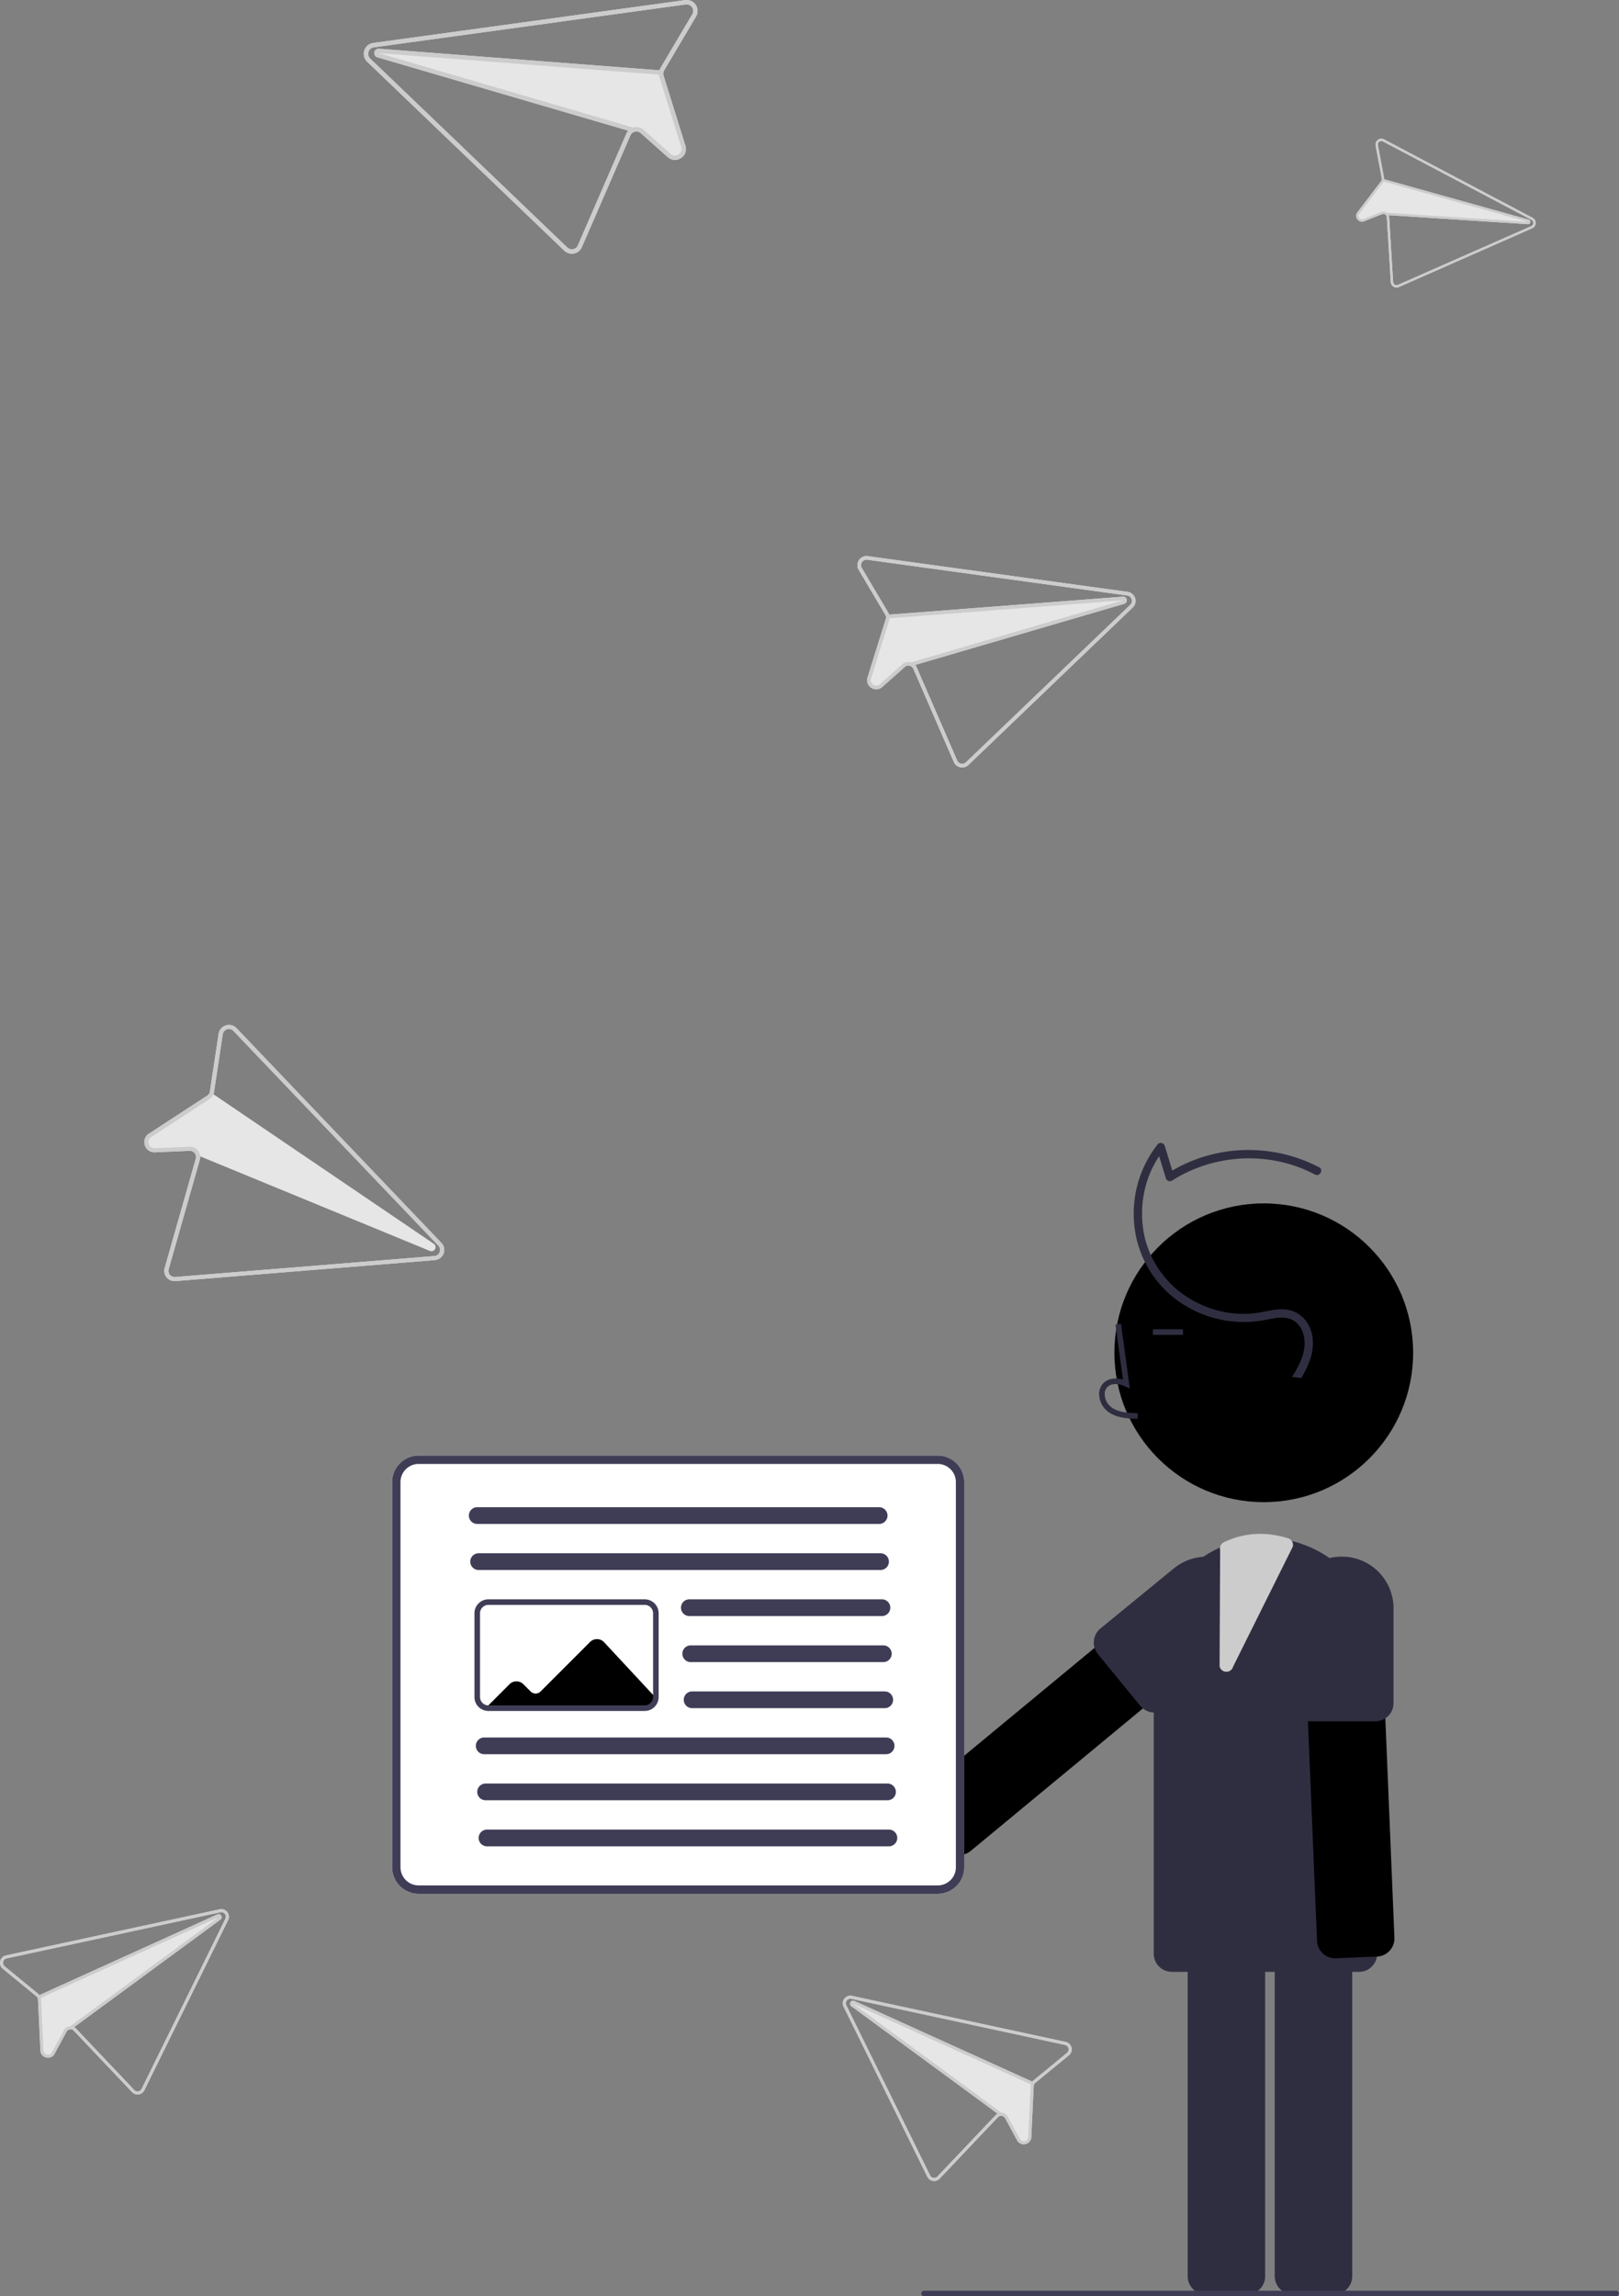<?xml version="1.0" encoding="UTF-8" standalone="no"?>
<svg
   data-name="Layer 1"
   width="580.101"
   height="822.69"
   viewBox="0 0 580.101 822.69"
   version="1.1"
   id="svg70"
   sodipodi:docname="undraw_news_re_6uub_tall.svg"
   inkscape:version="1.1 (c68e22c387, 2021-05-23)"
   xmlns:inkscape="http://www.inkscape.org/namespaces/inkscape"
   xmlns:sodipodi="http://sodipodi.sourceforge.net/DTD/sodipodi-0.dtd"
   xmlns="http://www.w3.org/2000/svg"
   xmlns:svg="http://www.w3.org/2000/svg">
  <rect x="0" y="0" width="580.101" height="822.69" fill="#808080" stroke="none"/>
  <defs
     id="defs74" />
  <sodipodi:namedview
     id="namedview72"
     pagecolor="#ffffff"
     bordercolor="#999999"
     borderopacity="1"
     inkscape:pageshadow="0"
     inkscape:pageopacity="0"
     inkscape:pagecheckerboard="0"
     showgrid="false"
     fit-margin-top="0"
     fit-margin-left="0"
     fit-margin-right="0"
     fit-margin-bottom="0"
     inkscape:zoom="0.54489762"
     inkscape:cx="325.74927"
     inkscape:cy="502.84675"
     inkscape:window-width="1500"
     inkscape:window-height="930"
     inkscape:window-x="-6"
     inkscape:window-y="-6"
     inkscape:window-maximized="1"
     inkscape:current-layer="svg70" />
  <circle
     cx="452.82"
     cy="484.657"
     r="53.519"
     fill="#000000"
     id="circle2" />
  <path
     d="M 456.752,815.503 V 692.489 a 6.508,6.508 0 0 1 6.5,-6.5 h 14.759 a 6.508,6.508 0 0 1 6.5,6.5 v 123.015 a 6.508,6.508 0 0 1 -6.5,6.5 h -14.759 a 6.508,6.508 0 0 1 -6.5,-6.5 z"
     fill="#2f2e41"
     id="path4" />
  <path
     d="M 425.56,815.503 V 692.489 a 6.508,6.508 0 0 1 6.5,-6.5 h 14.76 a 6.508,6.508 0 0 1 6.5,6.5 v 123.015 a 6.508,6.508 0 0 1 -6.5,6.5 h -14.76 a 6.508,6.508 0 0 1 -6.5,-6.5 z"
     fill="#2f2e41"
     id="path6" />
  <path
     d="m 413.396,699.95 v -108.944 a 40.031,40.031 0 0 1 40.031,-40.031 h 8e-5 a 40.031,40.031 0 0 1 40.031,40.031 v 108.944 a 6.5,6.5 0 0 1 -6.5,6.5 h -67.062 a 6.5,6.5 0 0 1 -6.5,-6.5 z"
     fill="#2f2e41"
     id="path8" />
  <path
     d="m 407.624,508.316 0.056,-2 c -3.721,-0.104 -7.001,-0.337 -9.466,-2.138 a 6.148,6.148 0 0 1 -2.381,-4.528 3.514,3.514 0 0 1 1.153,-2.895 c 1.636,-1.382 4.269,-0.935 6.188,-0.055 l 1.655,0.759 -3.173,-23.19 -1.981,0.271 2.699,19.727 c -2.607,-0.767 -5.023,-0.437 -6.678,0.961 a 5.471,5.471 0 0 0 -1.86,4.492 8.133,8.133 0 0 0 3.2,6.073 c 3.167,2.314 7.283,2.43 10.59,2.522 z"
     fill="#2f2e41"
     id="path10" />
  <rect
     x="413.102"
     y="476.241"
     width="10.771"
     height="2"
     fill="#2f2e41"
     id="rect12" />
  <path
     d="m 473.992,699.875 a 6.454,6.454 0 0 1 -2.092,-4.514 l -5.096,-122.908 a 6.5,6.5 0 0 1 6.225,-6.764 l 14.747,-0.612 a 6.506,6.506 0 0 1 6.763,6.225 l 5.096,122.909 a 6.508,6.508 0 0 1 -6.225,6.764 l -14.747,0.611 a 6.561,6.561 0 0 1 -1.405,-0.091 6.453,6.453 0 0 1 -3.266,-1.62 z"
     fill="#000000"
     id="path14" />
  <path
     d="m 492.81,616.69 h -24 a 6.507,6.507 0 0 1 -6.5,-6.5 v -34 a 18.5,18.5 0 0 1 37,0 v 34 a 6.507,6.507 0 0 1 -6.5,6.5 z"
     fill="#2f2e41"
     id="path16" />
  <path
     d="m 338.689,662.238 -9.409,-11.372 a 6.508,6.508 0 0 1 0.864,-9.152 L 424.925,563.298 a 6.504,6.504 0 0 1 9.151,0.864 l 9.409,11.373 a 6.5,6.5 0 0 1 -0.865,9.151 l -94.78,78.416 a 6.507,6.507 0 0 1 -8.144,0.119 6.561,6.561 0 0 1 -1.007,-0.983 z"
     fill="#000000"
     id="path18" />
  <path
     d="m 408.585,611.162 -15.203,-18.57 a 6.507,6.507 0 0 1 0.912,-9.147 l 26.308,-21.538 a 18.5,18.5 0 1 1 23.438,28.63 l -26.308,21.538 a 6.507,6.507 0 0 1 -9.147,-0.912 z"
     fill="#2f2e41"
     id="path20" />
  <path
     d="m 466.237,493.719 c 2.787,-4.656 4.968,-9.786 3.933,-15.302 -0.924,-4.926 -4.469,-8.762 -9.567,-9.266 -3.07,-0.303 -6.125,0.516 -9.123,1.05 a 34.246,34.246 0 0 1 -7.448,0.482 36.994,36.994 0 0 1 -14.451,-3.664 35.469,35.469 0 0 1 -19.056,-22.331 c -3.042,-11.074 -0.783,-23.649 6.44,-32.663 l -2.507,-0.662 3.264,10.724 a 1.515,1.515 0 0 0 2.204,0.896 51.664,51.664 0 0 1 40.201,-6.427 48.947,48.947 0 0 1 11.031,4.243 c 1.704,0.906 3.221,-1.683 1.514,-2.59 a 54.697,54.697 0 0 0 -42.915,-3.288 52.214,52.214 0 0 0 -11.345,5.472 l 2.204,0.896 -3.264,-10.724 a 1.512,1.512 0 0 0 -2.507,-0.662 40.207,40.207 0 0 0 -8.241,30.483 37.94,37.94 0 0 0 16.429,26.319 40.458,40.458 0 0 0 30.554,6.142 c 2.936,-0.564 6.265,-1.372 9.146,-0.143 a 7.9,7.9 0 0 1 4.234,5.208 c 1.632,5.531 -1.145,10.784 -3.982,15.383 z"
     fill="#2f2e41"
     id="path22" />
  <path
     d="m 439.426,598.942 -0.037,-4.9e-4 a 2.466,2.466 0 0 1 -2.399,-1.927 l 0.196,-41.668 a 2.535,2.535 0 0 1 1.4,-2.853 c 7.253,-3.407 14.749,-3.865 22.913,-1.397 a 2.502,2.502 0 0 1 1.707,3.042 l -21.366,42.944 a 2.465,2.465 0 0 1 -2.414,1.86 z"
     fill="#cccccc"
     id="path24" />
  <path
     d="m 579.101,822.69 h -248 a 1,1 0 0 1 0,-2 h 248 a 1,1 0 0 1 0,2 z"
     fill="#3f3d56"
     id="path26" />
  <path
     d="m 336,678.483 h -186 a 9.511,9.511 0 0 1 -9.5,-9.5 v -138 a 9.511,9.511 0 0 1 9.5,-9.5 h 186 a 9.511,9.511 0 0 1 9.5,9.5 v 138 a 9.511,9.511 0 0 1 -9.5,9.5 z"
     fill="#ffffff"
     id="path28" />
  <path
     d="m 174.077,611.893 35.971,0.59 h 20.952 a 3.504,3.504 0 0 0 3.5,-3.5 v -1.223 l -18.041,-19.399 a 3.5,3.5 0 0 0 -5.038,-0.091 l -17.744,17.744 a 2.502,2.502 0 0 1 -3.534,0.001 l -2.626,-2.622 a 3.503,3.503 0 0 0 -4.949,0.002 z"
     fill="#000000"
     id="path30" />
  <path
     d="m 336,678.483 h -186 a 9.511,9.511 0 0 1 -9.5,-9.5 v -138 a 9.511,9.511 0 0 1 9.5,-9.5 h 186 a 9.511,9.511 0 0 1 9.5,9.5 v 138 a 9.511,9.511 0 0 1 -9.5,9.5 z m -186,-154 a 6.507,6.507 0 0 0 -6.5,6.5 v 138 a 6.507,6.507 0 0 0 6.5,6.5 h 186 a 6.507,6.507 0 0 0 6.5,-6.5 v -138 a 6.507,6.507 0 0 0 -6.5,-6.5 z"
     fill="#3f3d56"
     id="path32" />
  <path
     d="m 315,545.983 h -144 a 3,3 0 0 1 0,-6 h 144 a 3,3 0 0 1 0,6 z"
     fill="#3f3d56"
     id="path34" />
  <path
     d="m 315.5,562.483 h -144 a 3,3 0 0 1 0,-6 h 144 a 3,3 0 0 1 0,6 z"
     fill="#3f3d56"
     id="path36" />
  <path
     d="m 316,578.983 h -69 a 3,3 0 0 1 0,-6 h 69 a 3,3 0 0 1 0,6 z"
     fill="#3f3d56"
     id="path38" />
  <path
     d="m 316.5,595.483 h -69 a 3,3 0 0 1 0,-6 h 69 a 3,3 0 0 1 0,6 z"
     fill="#3f3d56"
     id="path40" />
  <path
     d="m 317,611.983 h -69 a 3,3 0 0 1 0,-6 h 69 a 3,3 0 0 1 0,6 z"
     fill="#3f3d56"
     id="path42" />
  <path
     d="m 317.5,628.483 h -144 a 3,3 0 0 1 0,-6 h 144 a 3,3 0 0 1 0,6 z"
     fill="#3f3d56"
     id="path44" />
  <path
     d="m 318,644.983 h -144 a 3,3 0 0 1 0,-6 h 144 a 3,3 0 0 1 0,6 z"
     fill="#3f3d56"
     id="path46" />
  <path
     d="m 318.5,661.483 h -144 a 3,3 0 1 1 0,-6 h 144 a 3,3 0 0 1 0,6 z"
     fill="#3f3d56"
     id="path48" />
  <path
     d="m 231,612.983 h -56 a 4.916,4.916 0 0 1 -2.384,-0.61 h -0.014 l -0.254,-0.153 a 4.98,4.98 0 0 1 -2.348,-4.237 v -30 a 5.006,5.006 0 0 1 5,-5 h 56 a 5.006,5.006 0 0 1 5,5 v 30 a 5.006,5.006 0 0 1 -5,5 z m -57.714,-2.541 0.144,0.088 a 2.906,2.906 0 0 0 1.571,0.452 h 56 a 3.003,3.003 0 0 0 3,-3 v -30 a 3.003,3.003 0 0 0 -3,-3 h -56 a 3.003,3.003 0 0 0 -3,3 v 30 a 2.987,2.987 0 0 0 1.286,2.459 z"
     fill="#3f3d56"
     id="path50" />
  <path
     d="m 2.143,700.565 a 2.722,2.722 0 0 0 -1.149,4.763 l 12.027,9.873 a 1.769,1.769 0 0 1 0.429,0.529 1.663,1.663 0 0 1 0.167,0.655 l 0.855,18.232 a 2.66,2.66 0 0 0 2.108,2.527 l 0.021,0.005 a 2.657,2.657 0 0 0 2.975,-1.363 l 4.27,-7.898 a 1.637,1.637 0 0 1 1.457,-0.847 1.582,1.582 0 0 1 1.163,0.508 l 20.847,21.982 a 2.701,2.701 0 0 0 2.381,0.816 2.729,2.729 0 0 0 2.027,-1.484 l 30.015,-60.953 a 2.72,2.72 0 0 0 -3.015,-3.864 l -0.982,0.211 -75.596,16.307 z m -0.462,3.924 a 1.635,1.635 0 0 1 0.694,-2.859 l 75.572,-16.301 1.006,-0.217 a 1.635,1.635 0 0 1 1.81,2.316 l -30.015,60.953 a 1.631,1.631 0 0 1 -2.645,0.4 L 27.257,726.798 a 2.607,2.607 0 0 0 -0.71,-0.541 l 52.412,-38.5 a 1.089,1.089 0 0 0 -0.908,-1.938 0.949,0.949 0 0 0 -0.175,0.061 l -63.744,28.909 a 2.682,2.682 0 0 0 -0.423,-0.428 L 1.682,704.489 Z"
     fill="#e6e6e6"
     id="path52" />
  <path
     d="m 2.143,700.565 a 2.722,2.722 0 0 0 -1.149,4.763 l 12.027,9.873 a 1.769,1.769 0 0 1 0.429,0.529 1.663,1.663 0 0 1 0.167,0.655 l 0.855,18.232 a 2.66,2.66 0 0 0 2.108,2.527 l 0.021,0.005 a 2.657,2.657 0 0 0 2.975,-1.363 l 4.27,-7.898 a 1.637,1.637 0 0 1 1.457,-0.847 1.582,1.582 0 0 1 1.163,0.508 l 20.847,21.982 a 2.701,2.701 0 0 0 2.381,0.816 2.729,2.729 0 0 0 2.027,-1.484 l 30.015,-60.953 a 2.72,2.72 0 0 0 -3.015,-3.864 l -0.982,0.211 -75.596,16.307 z m -0.462,3.924 a 1.635,1.635 0 0 1 0.694,-2.859 l 75.572,-16.301 1.006,-0.217 a 1.635,1.635 0 0 1 1.81,2.316 l -30.015,60.953 a 1.631,1.631 0 0 1 -2.645,0.4 l -20.847,-21.982 a 2.607,2.607 0 0 0 -0.71,-0.541 2.646,2.646 0 0 0 -1.235,-0.307 c -0.061,-0.002 -0.123,7.4e-4 -0.185,0.004 l -0.005,-10e-4 a 2.713,2.713 0 0 0 -2.229,1.417 l -4.271,7.904 a 1.583,1.583 0 0 1 -1.789,0.813 l -0.011,-0.002 a 1.579,1.579 0 0 1 -1.263,-1.516 l -0.855,-18.232 a 2.573,2.573 0 0 0 -0.086,-0.57 l 10e-4,-0.005 a 2.607,2.607 0 0 0 -0.197,-0.517 2.527,2.527 0 0 0 -0.289,-0.454 2.682,2.682 0 0 0 -0.423,-0.428 L 1.682,704.49 Z"
     fill="#cccccc"
     id="path54" />
  <path
     d="m 14.132,714.789 63.744,-28.909 a 0.949,0.949 0 0 1 0.175,-0.061 1.089,1.089 0 0 1 0.908,1.938 l -52.412,38.5 -0.925,0.681 -0.641,-0.877 0.141,-0.108 0.005,10e-4 53.185,-39.075 -63.693,28.881 -0.001,0.005 -0.278,0.122 -0.449,-0.99 z"
     fill="#cccccc"
     id="path56" />
  <path
     d="m 310.924,199.243 a 3.266,3.266 0 0 0 -3.25,4.9 l 9.51,16.069 a 2.123,2.123 0 0 1 0.266,0.773 1.995,1.995 0 0 1 -0.081,0.807 l -6.518,20.91 a 3.193,3.193 0 0 0 1.34,3.715 l 0.022,0.015 a 3.188,3.188 0 0 0 3.914,-0.316 l 8.057,-7.154 a 1.964,1.964 0 0 1 1.991,-0.357 1.899,1.899 0 0 1 1.103,1.05 l 14.486,33.344 a 3.242,3.242 0 0 0 2.35,1.898 3.274,3.274 0 0 0 2.894,-0.842 l 58.862,-56.413 a 3.264,3.264 0 0 0 -1.814,-5.594 l -1.195,-0.165 -91.937,-12.638 z m -2.131,4.235 a 1.962,1.962 0 0 1 1.956,-2.939 l 91.908,12.635 1.223,0.168 a 1.963,1.963 0 0 1 1.09,3.354 l -58.862,56.413 a 1.958,1.958 0 0 1 -3.147,-0.634 L 328.475,239.132 a 3.129,3.129 0 0 0 -0.578,-0.902 l 74.902,-21.903 a 1.307,1.307 0 0 0 -0.228,-2.558 1.139,1.139 0 0 0 -0.223,-0.002 l -83.744,6.437 a 3.219,3.219 0 0 0 -0.302,-0.656 l -9.51,-16.069 z"
     fill="#e6e6e6"
     id="path52-0"
     style="stroke-width:1.2" />
  <path
     d="m 310.924,199.243 a 3.266,3.266 0 0 0 -3.25,4.9 l 9.51,16.069 a 2.123,2.123 0 0 1 0.266,0.773 1.995,1.995 0 0 1 -0.081,0.807 l -6.518,20.91 a 3.193,3.193 0 0 0 1.34,3.715 l 0.022,0.015 a 3.188,3.188 0 0 0 3.914,-0.316 l 8.057,-7.154 a 1.964,1.964 0 0 1 1.991,-0.357 1.899,1.899 0 0 1 1.103,1.05 l 14.486,33.344 a 3.242,3.242 0 0 0 2.35,1.898 3.274,3.274 0 0 0 2.894,-0.842 l 58.862,-56.413 a 3.264,3.264 0 0 0 -1.814,-5.594 l -1.195,-0.165 -91.937,-12.638 z m -2.131,4.235 a 1.962,1.962 0 0 1 1.956,-2.939 l 91.908,12.635 1.223,0.168 a 1.963,1.963 0 0 1 1.09,3.354 l -58.862,56.413 a 1.958,1.958 0 0 1 -3.147,-0.634 l -14.486,-33.343 a 3.128,3.128 0 0 0 -0.578,-0.902 3.175,3.175 0 0 0 -1.267,-0.853 c -0.068,-0.027 -0.138,-0.05 -0.21,-0.071 l -0.006,-0.004 a 3.255,3.255 0 0 0 -3.095,0.683 l -8.06,7.159 a 1.899,1.899 0 0 1 -2.351,0.182 l -0.011,-0.007 a 1.895,1.895 0 0 1 -0.802,-2.227 l 6.519,-20.91 a 3.087,3.087 0 0 0 0.137,-0.678 l 0.004,-0.006 a 3.129,3.129 0 0 0 -0.011,-0.664 3.032,3.032 0 0 0 -0.14,-0.631 3.219,3.219 0 0 0 -0.302,-0.656 l -9.51,-16.069 z"
     fill="#cccccc"
     id="path54-3"
     style="stroke-width:1.2" />
  <path
     d="m 318.604,220.204 83.744,-6.437 a 1.138,1.138 0 0 1 0.223,0.002 1.307,1.307 0 0 1 0.228,2.558 l -74.902,21.903 -1.322,0.388 -0.363,-1.252 0.203,-0.064 0.006,0.004 76.011,-22.233 -83.676,6.426 -0.004,0.006 -0.363,0.024 -0.1,-1.301 z"
     fill="#cccccc"
     id="path56-3"
     style="stroke-width:1.2" />
  <path
     d="m 495.924,49.936 a 2.09,2.09 0 0 0 -3.027,2.235 l 2.202,11.746 a 1.359,1.359 0 0 1 -0.009,0.523 1.277,1.277 0 0 1 -0.225,0.468 l -8.497,11.149 a 2.043,2.043 0 0 0 -0.007,2.527 l 0.01,0.014 a 2.04,2.04 0 0 0 2.423,0.667 l 6.411,-2.539 a 1.257,1.257 0 0 1 1.275,0.221 1.215,1.215 0 0 1 0.433,0.873 l 1.413,23.224 a 2.075,2.075 0 0 0 0.998,1.656 2.096,2.096 0 0 0 1.925,0.127 l 47.748,-21.043 a 2.089,2.089 0 0 0 0.133,-3.762 l -0.682,-0.361 -52.525,-27.725 z m -2.209,2.081 a 1.256,1.256 0 0 1 1.82,-1.339 l 52.508,27.717 0.699,0.369 a 1.256,1.256 0 0 1 -0.079,2.256 l -47.748,21.043 a 1.253,1.253 0 0 1 -1.754,-1.07 l -1.413,-23.224 a 2.002,2.002 0 0 0 -0.15,-0.669 l 49.841,3.223 a 0.836,0.836 0 0 0 0.423,-1.588 0.729,0.729 0 0 0 -0.133,-0.05 l -51.773,-14.46 a 2.06,2.06 0 0 0 -0.038,-0.461 l -2.202,-11.746 z"
     fill="#e6e6e6"
     id="path52-0-4"
     style="stroke-width:0.768" />
  <path
     d="m 495.924,49.936 a 2.09,2.09 0 0 0 -3.027,2.235 l 2.202,11.746 a 1.359,1.359 0 0 1 -0.009,0.523 1.277,1.277 0 0 1 -0.225,0.468 l -8.497,11.149 a 2.043,2.043 0 0 0 -0.007,2.527 l 0.01,0.014 a 2.04,2.04 0 0 0 2.423,0.667 l 6.411,-2.539 a 1.257,1.257 0 0 1 1.275,0.221 1.215,1.215 0 0 1 0.433,0.873 l 1.413,23.224 a 2.075,2.075 0 0 0 0.998,1.656 2.096,2.096 0 0 0 1.925,0.127 l 47.748,-21.043 a 2.089,2.089 0 0 0 0.133,-3.762 l -0.682,-0.361 -52.525,-27.725 z m -2.209,2.081 a 1.256,1.256 0 0 1 1.82,-1.339 l 52.508,27.717 0.699,0.369 a 1.256,1.256 0 0 1 -0.079,2.256 l -47.748,21.043 a 1.253,1.253 0 0 1 -1.754,-1.07 l -1.413,-23.224 a 2.002,2.002 0 0 0 -0.15,-0.669 2.032,2.032 0 0 0 -0.575,-0.79 c -0.035,-0.031 -0.072,-0.06 -0.111,-0.089 l -0.002,-0.004 a 2.083,2.083 0 0 0 -2.011,-0.267 l -6.415,2.541 a 1.216,1.216 0 0 1 -1.454,-0.405 l -0.005,-0.006 a 1.213,1.213 0 0 1 0.005,-1.515 l 8.497,-11.148 a 1.976,1.976 0 0 0 0.231,-0.378 l 0.004,-0.002 a 2.002,2.002 0 0 0 0.139,-0.402 1.941,1.941 0 0 0 0.054,-0.41 2.06,2.06 0 0 0 -0.038,-0.461 l -2.202,-11.746 z"
     fill="#cccccc"
     id="path54-3-5"
     style="stroke-width:0.768" />
  <path
     d="m 495.955,64.223 51.773,14.46 a 0.728,0.728 0 0 1 0.134,0.05 0.836,0.836 0 0 1 -0.423,1.588 l -49.841,-3.223 -0.88,-0.056 0.056,-0.832 0.136,0.006 0.002,0.004 50.58,3.267 -51.73,-14.452 -0.004,0.002 -0.224,-0.065 0.225,-0.804 z"
     fill="#cccccc"
     id="path56-3-4"
     style="stroke-width:0.768" />
  <path
     d="m 381.856,731.565 -75.596,-16.307 -0.982,-0.211 a 2.72,2.72 0 0 0 -3.015,3.864 l 30.015,60.953 a 2.729,2.729 0 0 0 2.027,1.484 2.701,2.701 0 0 0 2.381,-0.816 l 20.847,-21.982 a 1.582,1.582 0 0 1 1.163,-0.508 1.637,1.637 0 0 1 1.457,0.847 l 4.27,7.898 a 2.657,2.657 0 0 0 2.975,1.363 l 0.021,-0.005 a 2.66,2.66 0 0 0 2.108,-2.527 l 0.855,-18.232 a 1.663,1.663 0 0 1 0.167,-0.655 1.769,1.769 0 0 1 0.429,-0.529 l 12.027,-9.873 a 2.722,2.722 0 0 0 -1.149,-4.763 z m 0.462,3.924 -12.027,9.873 a 2.683,2.683 0 0 0 -0.423,0.428 l -63.744,-28.909 a 0.949,0.949 0 0 0 -0.175,-0.061 1.089,1.089 0 0 0 -0.908,1.938 l 52.412,38.5 a 2.607,2.607 0 0 0 -0.71,0.541 l -20.847,21.982 a 1.631,1.631 0 0 1 -2.645,-0.4 l -30.015,-60.952 a 1.635,1.635 0 0 1 1.81,-2.316 l 1.006,0.217 75.572,16.301 a 1.635,1.635 0 0 1 0.694,2.859 z"
     fill="#e6e6e6"
     id="path58" />
  <path
     d="m 381.856,731.565 -75.596,-16.307 -0.982,-0.211 a 2.72,2.72 0 0 0 -3.015,3.864 l 30.015,60.953 a 2.729,2.729 0 0 0 2.027,1.484 2.701,2.701 0 0 0 2.381,-0.816 l 20.847,-21.982 a 1.582,1.582 0 0 1 1.163,-0.508 1.637,1.637 0 0 1 1.457,0.847 l 4.27,7.898 a 2.657,2.657 0 0 0 2.975,1.363 l 0.021,-0.005 a 2.66,2.66 0 0 0 2.108,-2.527 l 0.855,-18.232 a 1.663,1.663 0 0 1 0.167,-0.655 1.769,1.769 0 0 1 0.429,-0.529 l 12.027,-9.873 a 2.722,2.722 0 0 0 -1.149,-4.763 z m 0.462,3.924 -12.027,9.873 a 2.683,2.683 0 0 0 -0.423,0.428 2.527,2.527 0 0 0 -0.289,0.454 2.607,2.607 0 0 0 -0.197,0.517 l 10e-4,0.005 a 2.573,2.573 0 0 0 -0.086,0.57 l -0.855,18.232 a 1.579,1.579 0 0 1 -1.263,1.516 l -0.011,0.002 a 1.583,1.583 0 0 1 -1.789,-0.813 l -4.271,-7.904 a 2.713,2.713 0 0 0 -2.229,-1.417 l -0.005,10e-4 c -0.062,-0.003 -0.124,-0.006 -0.185,-0.004 a 2.646,2.646 0 0 0 -1.235,0.307 2.607,2.607 0 0 0 -0.71,0.541 l -20.847,21.982 a 1.631,1.631 0 0 1 -2.645,-0.4 l -30.015,-60.951 a 1.635,1.635 0 0 1 1.81,-2.316 l 1.006,0.217 75.572,16.301 a 1.635,1.635 0 0 1 0.694,2.859 z"
     fill="#cccccc"
     id="path60" />
  <path
     d="m 370.109,745.897 -0.449,0.99 -0.278,-0.122 -0.001,-0.005 -63.693,-28.881 53.185,39.075 0.005,-10e-4 0.141,0.108 -0.641,0.877 -0.925,-0.681 -52.412,-38.5 a 1.089,1.089 0 0 1 0.908,-1.938 0.949,0.949 0 0 1 0.175,0.061 l 63.744,28.909 z"
     fill="#cccccc"
     id="path62" />
  <path
     d="M 245.493,0.036 135.169,15.201 l -1.434,0.198 a 3.917,3.917 0 0 0 -2.177,6.713 l 70.634,67.696 a 3.929,3.929 0 0 0 3.473,1.01 3.89,3.89 0 0 0 2.82,-2.277 l 17.384,-40.012 a 2.279,2.279 0 0 1 1.323,-1.26 2.357,2.357 0 0 1 2.389,0.429 l 9.668,8.585 a 3.826,3.826 0 0 0 4.697,0.38 l 0.026,-0.017 a 3.831,3.831 0 0 0 1.608,-4.457 l -7.822,-25.092 a 2.394,2.394 0 0 1 -0.097,-0.969 2.548,2.548 0 0 1 0.319,-0.927 L 249.393,5.916 A 3.919,3.919 0 0 0 245.493,0.036 Z m 2.557,5.082 -11.412,19.283 a 3.863,3.863 0 0 0 -0.362,0.787 l -100.493,-7.724 a 1.367,1.367 0 0 0 -0.267,0.002 1.568,1.568 0 0 0 -0.273,3.07 l 89.883,26.283 a 3.754,3.754 0 0 0 -0.694,1.082 l -17.383,40.012 a 2.349,2.349 0 0 1 -3.776,0.761 l -70.634,-67.696 a 2.355,2.355 0 0 1 1.308,-4.025 l 1.468,-0.201 110.29,-15.162 a 2.354,2.354 0 0 1 2.347,3.527 z"
     fill="#e6e6e6"
     id="path58-1"
     style="stroke-width:1.44" />
  <path
     d="M 245.493,0.036 135.169,15.201 l -1.434,0.198 a 3.917,3.917 0 0 0 -2.177,6.713 l 70.634,67.696 a 3.929,3.929 0 0 0 3.473,1.01 3.89,3.89 0 0 0 2.82,-2.277 l 17.384,-40.012 a 2.279,2.279 0 0 1 1.323,-1.26 2.357,2.357 0 0 1 2.389,0.429 l 9.668,8.585 a 3.826,3.826 0 0 0 4.697,0.38 l 0.026,-0.017 a 3.831,3.831 0 0 0 1.608,-4.457 l -7.822,-25.092 a 2.394,2.394 0 0 1 -0.097,-0.969 2.548,2.548 0 0 1 0.319,-0.927 L 249.393,5.916 A 3.919,3.919 0 0 0 245.493,0.036 Z m 2.557,5.082 -11.412,19.283 a 3.863,3.863 0 0 0 -0.362,0.787 3.639,3.639 0 0 0 -0.168,0.757 3.754,3.754 0 0 0 -0.013,0.797 l 0.005,0.006 a 3.705,3.705 0 0 0 0.165,0.814 l 7.822,25.092 a 2.274,2.274 0 0 1 -0.962,2.673 l -0.013,0.008 a 2.279,2.279 0 0 1 -2.821,-0.218 l -9.672,-8.591 a 3.907,3.907 0 0 0 -3.714,-0.819 l -0.006,0.005 c -0.086,0.026 -0.171,0.053 -0.252,0.086 a 3.81,3.81 0 0 0 -1.521,1.024 3.754,3.754 0 0 0 -0.694,1.082 l -17.383,40.012 a 2.349,2.349 0 0 1 -3.776,0.761 l -70.634,-67.694 a 2.355,2.355 0 0 1 1.308,-4.025 l 1.468,-0.201 110.29,-15.162 a 2.354,2.354 0 0 1 2.347,3.527 z"
     fill="#cccccc"
     id="path60-3"
     style="stroke-width:1.44" />
  <path
     d="m 236.656,25.216 -0.12,1.561 -0.436,-0.029 -0.005,-0.006 -100.411,-7.711 91.213,26.68 0.006,-0.005 0.244,0.077 -0.436,1.502 -1.587,-0.466 -89.883,-26.283 a 1.568,1.568 0 0 1 0.273,-3.07 1.366,1.366 0 0 1 0.267,-0.002 l 100.493,7.724 z"
     fill="#cccccc"
     id="path62-6"
     style="stroke-width:1.44" />
  <path
     d="m 84.755,368.357 a 3.758,3.758 0 0 0 -6.414,1.969 l -3.136,20.707 a 2.352,2.352 0 0 1 -0.32,0.861 2.258,2.258 0 0 1 -0.653,0.646 l -20.846,13.595 a 3.545,3.545 0 0 0 -1.487,4.18 l 0.009,0.028 a 3.642,3.642 0 0 0 3.701,2.49 l 12.302,-0.534 a 2.255,2.255 0 0 1 2.024,1.096 2.094,2.094 0 0 1 0.222,1.693 l -11.164,39.26 a 3.581,3.581 0 0 0 0.718,3.312 3.777,3.777 0 0 0 3.175,1.313 l 92.868,-7.514 a 3.765,3.765 0 0 0 2.253,-0.979 3.61,3.61 0 0 0 0.167,-5.172 l -0.941,-0.988 -72.479,-75.962 z m -4.942,2.181 a 2.186,2.186 0 0 1 0.684,-1.277 2.273,2.273 0 0 1 3.169,0.101 l 72.456,75.939 0.965,1.01 a 2.181,2.181 0 0 1 0.592,1.308 2.213,2.213 0 0 1 -2.041,2.382 l -92.868,7.514 a 2.278,2.278 0 0 1 -0.779,-0.073 2.19,2.19 0 0 1 -1.557,-2.702 l 11.164,-39.259 a 3.444,3.444 0 0 0 0.136,-1.193 L 153.977,448.146 a 1.515,1.515 0 0 0 1.655,-0.316 1.445,1.445 0 0 0 -0.014,-2.072 1.295,1.295 0 0 0 -0.196,-0.16 L 76.473,392.029 a 3.553,3.553 0 0 0 0.205,-0.784 l 3.136,-20.707 z"
     fill="#e6e6e6"
     id="path64" />
  <path
     d="m 84.755,368.357 a 3.758,3.758 0 0 0 -6.414,1.969 l -3.136,20.707 a 2.352,2.352 0 0 1 -0.32,0.861 2.258,2.258 0 0 1 -0.653,0.646 l -20.846,13.595 a 3.545,3.545 0 0 0 -1.487,4.18 l 0.009,0.028 a 3.642,3.642 0 0 0 3.701,2.49 l 12.302,-0.534 a 2.255,2.255 0 0 1 2.024,1.096 2.094,2.094 0 0 1 0.222,1.693 l -11.164,39.26 a 3.581,3.581 0 0 0 0.718,3.312 3.777,3.777 0 0 0 3.175,1.313 l 92.868,-7.514 a 3.765,3.765 0 0 0 2.253,-0.979 3.61,3.61 0 0 0 0.167,-5.172 l -0.941,-0.988 -72.479,-75.962 z m -4.942,2.181 a 2.186,2.186 0 0 1 0.684,-1.277 2.273,2.273 0 0 1 3.169,0.101 l 72.456,75.939 0.965,1.01 a 2.181,2.181 0 0 1 0.592,1.308 2.213,2.213 0 0 1 -2.041,2.382 l -92.868,7.514 a 2.278,2.278 0 0 1 -0.779,-0.073 2.19,2.19 0 0 1 -1.557,-2.702 l 11.164,-39.259 a 3.444,3.444 0 0 0 0.136,-1.193 3.511,3.511 0 0 0 -0.51,-1.638 c -0.04,-0.072 -0.087,-0.141 -0.134,-0.211 l -0.002,-0.007 a 3.745,3.745 0 0 0 -3.238,-1.593 l -12.31,0.536 a 2.169,2.169 0 0 1 -2.217,-1.503 l -0.005,-0.014 a 2.104,2.104 0 0 1 0.893,-2.506 l 20.846,-13.595 a 3.515,3.515 0 0 0 0.611,-0.493 l 0.007,-0.002 a 3.519,3.519 0 0 0 0.469,-0.585 3.374,3.374 0 0 0 0.33,-0.648 3.553,3.553 0 0 0 0.205,-0.784 l 3.136,-20.707 z"
     fill="#cccccc"
     id="path66" />
</svg>
